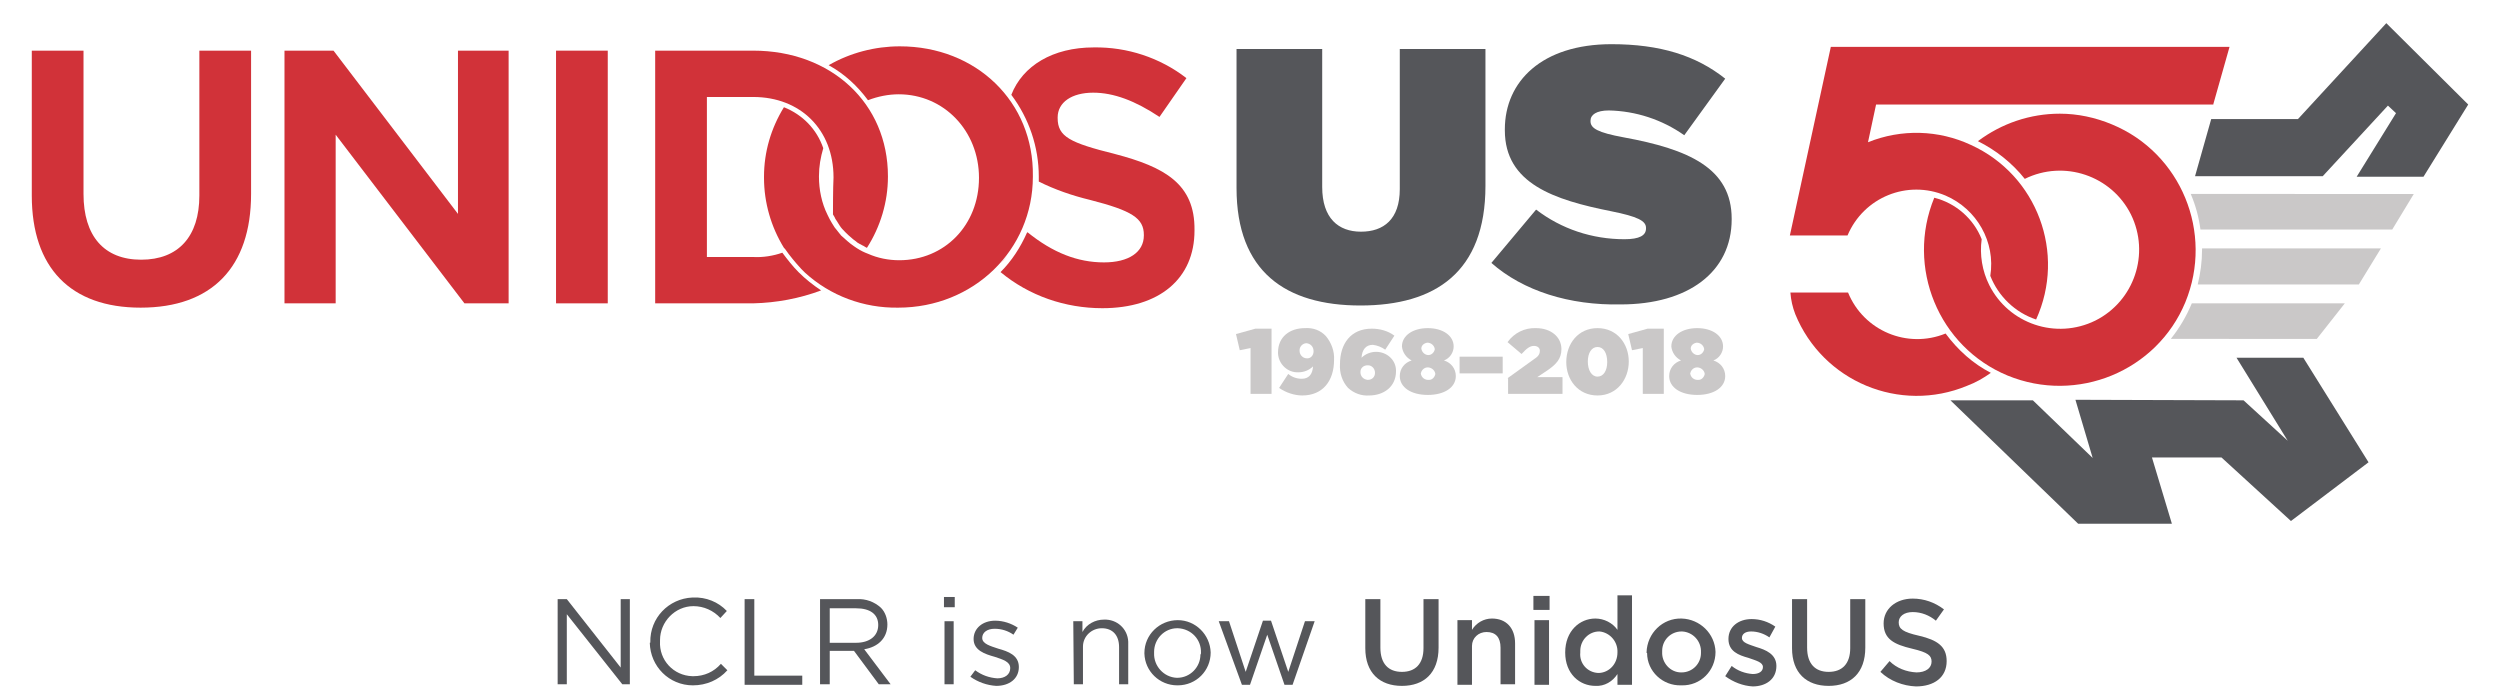 <?xml version="1.0" encoding="utf-8"?>
<!-- Generator: Adobe Illustrator 21.1.0, SVG Export Plug-In . SVG Version: 6.00 Build 0)  -->
<svg version="1.1" id="Layer_1" xmlns="http://www.w3.org/2000/svg" xmlns:xlink="http://www.w3.org/1999/xlink" x="0px" y="0px"
	 viewBox="0 0 464 129.5" style="enable-background:new 0 0 464 129.5;" xml:space="preserve">
<style type="text/css">
	.st0{fill:#55565A;}
	.st1{fill:#D13239;}
	.st2{fill:#CAC8C8;}
</style>
<title>unidosus50th_logo</title>
<path class="st0" d="M229.5,34.9V9.1h15.9v25.6c0,5.8,3,8.3,7.2,8.3c4.2,0,7.2-2.3,7.2-7.9V9.1h15.9v25.4c0,16-9.3,22.2-23.2,22.2
	S229.5,50.4,229.5,34.9z"/>
<path class="st0" d="M276.8,48.8l8.3-9.9c4.7,3.6,10.4,5.5,16.4,5.5c2.8,0,4-0.7,4-2v-0.1c0-1.3-1.5-2.1-6.5-3.1
	c-10.5-2.1-19.7-5.1-19.7-15V24c0-8.9,6.9-15.8,19.8-15.8c9,0,15.7,2.1,21.1,6.4l-7.6,10.5c-4.1-2.9-9-4.5-14-4.6
	c-2.3,0-3.4,0.8-3.4,1.9v0.1c0,1.3,1.3,2.1,6.2,3c12,2.2,20,5.7,20,15.1v0.1c0,9.8-8.1,15.8-20.6,15.8
	C291.3,56.7,282.7,54,276.8,48.8z"/>
<path class="st1" d="M26.1,57.1c13.2,0,20.5-7.5,20.5-21.1V9.4h-9.6v26.9c0,7.6-3.9,11.9-10.8,11.9S15.5,43.8,15.5,36V9.4H5.9v26.9
	C5.9,49.7,13.1,57.1,26.1,57.1z"/>
<polygon class="st1" points="94.4,56.3 94.4,9.4 85,9.4 85,39.7 61.9,9.4 52.8,9.4 52.8,56.3 62.3,56.3 62.3,25 86.2,56.3 "/>
<rect x="103.2" y="9.4" class="st1" width="9.6" height="46.9"/>
<path class="st1" d="M186.9,47.5l-1.2,1.4C186.1,48.5,186.5,48,186.9,47.5z"/>
<path class="st1" d="M207,28.6c-8.4-2.1-10.7-3.2-10.7-6.7v-0.1c0-2.8,2.6-4.6,6.6-4.6c3.8,0,7.8,1.5,12.3,4.5l5-7.2
	c-4.9-3.8-11-5.8-17.2-5.7c-7.6,0-13.2,3.4-15.3,8.8c3.3,4.4,5.1,9.7,5.1,15.2v0.1c0,0.3,0,0.5,0,0.8c3,1.5,6.2,2.6,9.5,3.4
	c7.8,2,10,3.4,10,6.5v0.1c0,3.1-2.8,5-7.4,5c-4.9,0-9.5-1.8-14.2-5.6l-0.1,0.1c-1.2,2.7-2.8,5.2-4.9,7.3c5.3,4.4,12,6.7,18.9,6.7
	c10.6,0,17.1-5.5,17.1-14.4v-0.1C221.8,34.1,216.1,31,207,28.6z"/>
<path class="st1" d="M167,8.6c-4.6,0-9.2,1.2-13.2,3.5c2.9,1.6,5.3,3.8,7.3,6.5c1.8-0.7,3.8-1.1,5.7-1.1c8.4,0,14.9,6.8,14.9,15.5
	V33c0,8.8-6.4,15.3-14.8,15.3c-2,0-4-0.4-5.8-1.2l-0.5-0.2c-0.7-0.3-1.4-0.7-2.1-1.2c-0.9-0.6-1.6-1.3-2.4-2c-0.4-0.5-0.8-1-1.2-1.5
	c-0.1-0.2-0.4-0.6-0.5-0.8c-0.1-0.2-0.3-0.5-0.4-0.7c-0.2-0.4-0.3-0.6-0.4-0.8c-1.1-2.2-1.6-4.7-1.6-7.1v-0.1c0-1.8,0.3-3.5,0.8-5.2
	c-1.2-3.5-3.8-6.2-7.3-7.6c-2.4,3.9-3.7,8.3-3.7,12.9V33c0,4.6,1.3,9.1,3.7,13l0.2,0.2c0.9,1.3,1.9,2.5,3,3.7
	c0.2,0.2,0.5,0.5,0.7,0.7c4.7,4.3,10.9,6.6,17.3,6.5c14,0,25-10.7,25-24.3v-0.1C191.9,18.9,181.2,8.6,167,8.6z"/>
<path class="st1" d="M154.6,39.8c0.2,0.4,0.1,0.1,0.3,0.5c0.2,0.5,0.3,0.5,0.4,0.7c0.2,0.3,0.3,0.5,0.5,0.8c0.3,0.5,0.7,0.9,1.1,1.3
	c0.3,0.3,0.7,0.7,1.2,1.1c0.3,0.3,0.7,0.5,1,0.8c0.3,0.2,0.2,0.1,0.5,0.3c0.1,0,0.5,0.3,0.6,0.3c0.3,0.2,0.5,0.3,0.7,0.4
	c2.5-3.9,3.9-8.5,3.9-13.2v-0.1c0-13.5-10.5-23.3-25-23.3h-18.2v46.9h18.2c4.3-0.1,8.6-0.9,12.6-2.4c-1.5-1-2.9-2.1-4.2-3.4
	c-1.1-1.1-2.1-2.4-3-3.6c-1.7,0.6-3.6,0.9-5.4,0.8h-8.6V18h8.6c8.8,0,14.9,6.1,14.9,14.9V33C154.6,34.9,154.6,39,154.6,39.8z"/>
<polygon class="st0" points="443.2,19.6 444.7,21 437.4,32.8 449.8,32.8 458.1,19.4 442.9,4.3 426.5,22.1 410.4,22.1 407.4,32.7 
	431.1,32.7 "/>
<polygon class="st0" points="415.1,66.4 424.6,81.8 416.4,74.3 385.2,74.2 388.4,85 377.3,74.3 362,74.3 385.7,97.2 403.1,97.2 
	399.4,84.9 412.3,84.9 425.2,96.7 439.6,85.8 427.5,66.4 "/>
<path class="st2" d="M406.6,36c0.9,2.1,1.5,4.3,1.8,6.6H444l4-6.6H406.6z"/>
<path class="st2" d="M406.8,56.3c-1,2.4-2.3,4.6-3.9,6.6H430l5.2-6.6H406.8z"/>
<path class="st2" d="M408.7,46.1c0,0.1,0,0.2,0,0.3c0,2.2-0.3,4.3-0.8,6.4h29.9l4.1-6.7L408.7,46.1z"/>
<path class="st1" d="M382.3,21.1c-5.5,0-10.8,1.8-15.2,5.1c3.4,1.7,6.4,4.1,8.7,7c7.3-3.6,16.1-0.6,19.7,6.6
	c3.6,7.3,0.6,16.1-6.6,19.7c-7.3,3.6-16.1,0.6-19.7-6.6c-1.3-2.6-1.8-5.6-1.4-8.5c-1.5-3.8-4.8-6.7-8.8-7.7
	c-5.3,12.9,0.8,27.7,13.6,33c12.9,5.3,27.7-0.8,33-13.6c5.3-12.9-0.8-27.7-13.6-33C388.9,21.8,385.6,21.1,382.3,21.1L382.3,21.1z"/>
<path class="st1" d="M410.8,19.3l3-10.6h-74l-7.6,35l10.7,0c3-7.1,11.1-10.4,18.2-7.4c5.8,2.5,9.3,8.6,8.3,14.9
	c1.5,3.8,4.6,6.8,8.5,8.1c5.6-12.3,0.2-26.8-12.1-32.4c-6-2.8-12.9-3-19.1-0.5l1.5-7H410.8z"/>
<path class="st1" d="M361.1,61.9c-7.1,2.9-15.2-0.5-18.1-7.6c0,0,0,0,0,0h-10.7c0.1,1.4,0.4,2.7,0.9,4c5.1,12.5,19.4,18.5,31.9,13.3
	c1.6-0.6,3-1.4,4.4-2.4C366.2,67.5,363.4,65,361.1,61.9z"/>
<path class="st2" d="M232.1,64.6l-2,0.4l-0.7-3l3.6-1h3v12.1h-3.9L232.1,64.6z"/>
<path class="st2" d="M237.4,72l1.7-2.6c0.7,0.6,1.6,0.9,2.5,0.9c1.3,0,2-0.8,2.1-2.3c-0.7,0.7-1.7,1.1-2.7,1.1
	c-2,0.1-3.7-1.5-3.8-3.5c0-0.1,0-0.1,0-0.2v0c0-2.9,2.2-4.5,5-4.5c1.5-0.1,2.9,0.4,3.9,1.5c1,1.2,1.6,2.8,1.5,4.4v0
	c0,3.9-2.1,6.6-5.9,6.6C240.3,73.4,238.7,72.9,237.4,72z M243.8,65.2L243.8,65.2c0-0.8-0.5-1.4-1.3-1.5c0,0,0,0,0,0
	c-0.7,0-1.3,0.6-1.3,1.3c0,0,0,0.1,0,0.1v0c0,0.7,0.5,1.3,1.2,1.4c0,0,0.1,0,0.1,0C243.2,66.6,243.8,66,243.8,65.2
	C243.8,65.3,243.8,65.3,243.8,65.2L243.8,65.2z"/>
<path class="st2" d="M250.2,72c-1.1-1.2-1.6-2.8-1.5-4.4v0c0-3.8,2-6.6,5.9-6.6c1.5,0,3,0.4,4.2,1.3l-1.7,2.6
	c-0.7-0.5-1.5-0.8-2.3-0.9c-1.3,0-2,0.9-2.1,2.4c0.7-0.7,1.7-1.1,2.7-1.1c2,0,3.7,1.5,3.7,3.5c0,0,0,0.1,0,0.1v0
	c0,2.9-2.3,4.5-5,4.5C252.7,73.5,251.3,73,250.2,72z M255.2,69.2L255.2,69.2c0-0.8-0.6-1.4-1.3-1.4c0,0,0,0-0.1,0
	c-0.7,0-1.3,0.5-1.3,1.2c0,0,0,0.1,0,0.1v0c0,0.7,0.5,1.3,1.3,1.4c0,0,0,0,0.1,0C254.6,70.5,255.2,70,255.2,69.2
	C255.2,69.2,255.2,69.2,255.2,69.2L255.2,69.2z"/>
<path class="st2" d="M259.8,69.8L259.8,69.8c0-1.4,0.9-2.5,2.2-2.9c-1-0.5-1.7-1.5-1.8-2.6v0c0-2,2-3.4,4.8-3.4s4.8,1.4,4.8,3.4v0
	c0,1.1-0.7,2.2-1.8,2.6c1.3,0.4,2.2,1.5,2.2,2.9v0c0,2.1-2.1,3.5-5.2,3.5S259.8,71.9,259.8,69.8z M266.4,69.4L266.4,69.4
	c-0.1-0.8-0.9-1.3-1.6-1.2c-0.6,0.1-1,0.6-1.1,1.1v0c0.1,0.8,0.8,1.3,1.6,1.2C265.8,70.5,266.3,70,266.4,69.4z M266.3,64.8
	L266.3,64.8c-0.1-0.7-0.7-1.2-1.4-1.2c-0.6,0.1-1.1,0.5-1.1,1.1v0c0.1,0.7,0.7,1.2,1.3,1.2C265.7,65.9,266.2,65.4,266.3,64.8z"/>
<path class="st2" d="M270.9,66.2h8v3.1h-8V66.2z"/>
<path class="st2" d="M279.8,70.2l5-3.6c0.8-0.5,1-1,1-1.5c0-0.5-0.4-0.9-1.1-0.9s-1.3,0.4-2.3,1.5l-2.6-2.2c1.2-1.7,3.2-2.7,5.3-2.6
	c2.7,0,4.7,1.6,4.7,3.9v0c0,1.8-1,2.8-2.4,3.8l-2.1,1.4h4.7v3.1h-10.1V70.2z"/>
<path class="st2" d="M290.7,67.2L290.7,67.2c0-3.4,2.2-6.3,5.8-6.3s5.8,2.9,5.8,6.2v0c0,3.3-2.2,6.3-5.8,6.3S290.7,70.5,290.7,67.2z
	 M298.3,67.2L298.3,67.2c0-1.7-0.7-2.8-1.8-2.8s-1.8,1.1-1.8,2.7v0c0,1.6,0.7,2.8,1.8,2.8S298.3,68.8,298.3,67.2L298.3,67.2z"/>
<path class="st2" d="M304.9,64.6l-2,0.4l-0.7-3l3.6-1h3v12.1h-3.9V64.6z"/>
<path class="st2" d="M309.8,69.8L309.8,69.8c0-1.4,0.9-2.5,2.2-2.9c-1-0.5-1.7-1.5-1.8-2.6v0c0-2,2-3.4,4.8-3.4s4.8,1.4,4.8,3.4v0
	c0,1.1-0.7,2.2-1.8,2.6c1.3,0.4,2.2,1.5,2.2,2.9v0c0,2.1-2.1,3.5-5.2,3.5S309.8,71.9,309.8,69.8z M316.4,69.4L316.4,69.4
	c-0.1-0.8-0.9-1.3-1.6-1.2c-0.6,0.1-1,0.6-1.1,1.1v0c0.1,0.8,0.8,1.3,1.6,1.2C315.8,70.5,316.3,70,316.4,69.4z M316.3,64.8
	L316.3,64.8c-0.1-0.7-0.7-1.2-1.4-1.2c-0.6,0.1-1.1,0.5-1.1,1.1v0c0.1,0.7,0.7,1.2,1.3,1.2C315.7,65.9,316.2,65.4,316.3,64.8z"/>
<g>
	<path class="st0" d="M103.5,111.2h1.7l10,12.7v-12.7h1.7V127h-1.4l-10.3-13v13h-1.7V111.2z"/>
	<path class="st0" d="M120.7,119.2L120.7,119.2c-0.1-4.5,3.4-8.1,7.8-8.3c0.1,0,0.2,0,0.2,0c2.3-0.1,4.6,0.8,6.2,2.5l-1.2,1.3
		c-1.3-1.4-3.1-2.2-5-2.2c-3.4,0-6.2,2.9-6.2,6.3c0,0.1,0,0.1,0,0.2v0c-0.2,3.5,2.5,6.4,6,6.5c0.1,0,0.1,0,0.2,0
		c2,0,3.8-0.8,5.1-2.3l1.2,1.2c-1.6,1.8-3.9,2.8-6.4,2.8c-4.4,0-7.9-3.5-8-7.9C120.7,119.3,120.7,119.3,120.7,119.2z"/>
	<path class="st0" d="M138.2,111.2h1.8v14.2h8.9v1.7h-10.7L138.2,111.2z"/>
	<path class="st0" d="M152.2,111.2h6.8c1.7-0.1,3.3,0.5,4.5,1.6c0.8,0.8,1.2,2,1.2,3.1v0c0,2.6-1.8,4.2-4.3,4.6l4.9,6.5h-2.2
		l-4.6-6.2H154v6.2h-1.8V111.2z M158.9,119.3c2.4,0,4.1-1.2,4.1-3.3v0c0-2-1.5-3.1-4.1-3.1H154v6.4L158.9,119.3z"/>
	<path class="st0" d="M175.2,110.8h2v1.9h-2V110.8z M175.3,115.3h1.7v11.7h-1.7V115.3z"/>
	<path class="st0" d="M180.1,125.6l0.9-1.2c1.2,0.9,2.6,1.4,4.1,1.5c1.4,0,2.4-0.7,2.4-1.9v0c0-1.2-1.4-1.6-2.9-2.1
		c-1.8-0.5-3.9-1.2-3.9-3.3v0c0-2,1.7-3.4,4-3.4c1.5,0,3,0.5,4.2,1.3l-0.8,1.3c-1-0.7-2.2-1.1-3.5-1.1c-1.4,0-2.3,0.7-2.3,1.7v0
		c0,1.1,1.5,1.5,3,2c1.8,0.5,3.8,1.2,3.8,3.4v0c0,2.2-1.8,3.5-4.2,3.5C183.2,127.2,181.5,126.6,180.1,125.6z"/>
	<path class="st0" d="M199.2,115.3h1.7v2c0.8-1.5,2.4-2.3,4-2.3c2.4-0.1,4.4,1.7,4.5,4.1c0,0.2,0,0.4,0,0.6v7.3h-1.7v-6.9
		c0-2.2-1.2-3.5-3.2-3.5c-1.9,0-3.5,1.5-3.5,3.4c0,0.1,0,0.2,0,0.3v6.7h-1.7L199.2,115.3z"/>
	<path class="st0" d="M212.4,121.2L212.4,121.2c0-3.4,2.8-6.1,6.2-6.1c3.3,0,6,2.7,6.1,6v0c0,3.4-2.7,6.1-6.1,6.1c0,0-0.1,0-0.1,0
		c-3.3,0-6-2.6-6.1-5.9C212.4,121.3,212.4,121.3,212.4,121.2z M222.9,121.2L222.9,121.2c0.1-2.5-1.8-4.5-4.3-4.6c0,0,0,0-0.1,0
		c-2.4,0-4.3,2-4.3,4.4c0,0.1,0,0.1,0,0.2v0c-0.1,2.4,1.8,4.5,4.2,4.6c0,0,0.1,0,0.1,0c2.4,0,4.3-2,4.3-4.3
		C222.9,121.4,222.9,121.3,222.9,121.2L222.9,121.2z"/>
	<path class="st0" d="M226.2,115.3h1.9l3.1,9.4l3.2-9.5h1.5l3.2,9.5l3.1-9.4h1.8l-4.1,11.8h-1.5l-3.2-9.3l-3.2,9.3h-1.5L226.2,115.3
		z"/>
	<path class="st0" d="M253.4,120.3v-9.1h2.8v9c0,3,1.5,4.5,4,4.5c2.5,0,4-1.5,4-4.4v-9.1h2.8v9c0,4.7-2.7,7.1-6.8,7.1
		C256.1,127.3,253.4,124.9,253.4,120.3z"/>
	<path class="st0" d="M270.5,115.1h2.7v1.8c0.8-1.3,2.2-2.1,3.7-2.1c2.7,0,4.3,1.8,4.3,4.6v7.6h-2.7v-6.8c0-1.9-0.9-2.9-2.6-2.9
		c-1.5,0-2.7,1.1-2.7,2.6c0,0.1,0,0.2,0,0.4v6.8h-2.7L270.5,115.1z"/>
	<path class="st0" d="M284.6,110.6h3v2.6h-3V110.6z M284.8,115.1h2.7v12h-2.7V115.1z"/>
	<path class="st0" d="M290.5,121.1L290.5,121.1c0-4,2.7-6.3,5.6-6.3c1.6,0,3.2,0.8,4.1,2.1v-6.4h2.7v16.6h-2.7v-2
		c-0.9,1.4-2.4,2.3-4.1,2.2C293.2,127.3,290.5,125.1,290.5,121.1z M300.2,121.1L300.2,121.1c0.1-2-1.4-3.7-3.3-3.9c0,0-0.1,0-0.1,0
		c-1.9,0-3.5,1.6-3.5,3.6c0,0.1,0,0.2,0,0.3v0c-0.2,2,1.3,3.7,3.3,3.8c0.1,0,0.1,0,0.2,0C298.7,124.8,300.2,123.2,300.2,121.1
		C300.2,121.1,300.2,121.1,300.2,121.1z"/>
	<path class="st0" d="M305.6,121.1L305.6,121.1c0.1-3.6,3-6.4,6.5-6.3c3.4,0.1,6.2,2.8,6.3,6.2v0c0,3.5-2.8,6.3-6.3,6.2
		c0,0-0.1,0-0.1,0c-3.4,0.1-6.3-2.6-6.3-6C305.6,121.2,305.6,121.2,305.6,121.1z M315.7,121.1L315.7,121.1c0.1-2.1-1.5-3.8-3.5-3.9
		c0,0-0.1,0-0.1,0c-2,0-3.6,1.6-3.6,3.6c0,0.1,0,0.2,0,0.2v0c-0.1,2,1.5,3.8,3.5,3.8c0,0,0.1,0,0.1,0c2,0,3.6-1.6,3.6-3.6
		C315.7,121.3,315.7,121.2,315.7,121.1z"/>
	<path class="st0" d="M320.2,125.5l1.2-1.9c1.1,0.9,2.5,1.4,3.9,1.5c1.2,0,1.9-0.5,1.9-1.3v0c0-0.9-1.3-1.2-2.7-1.7
		c-1.8-0.5-3.7-1.2-3.7-3.5v0c0-2.3,1.9-3.7,4.3-3.7c1.6,0,3.1,0.5,4.4,1.4l-1.1,2c-1-0.7-2.2-1.1-3.4-1.1c-1.1,0-1.7,0.5-1.7,1.2v0
		c0,0.9,1.3,1.2,2.7,1.7c1.7,0.5,3.7,1.3,3.7,3.5v0c0,2.5-2,3.8-4.4,3.8C323.5,127.3,321.7,126.6,320.2,125.5z"/>
	<path class="st0" d="M332.6,120.3v-9.1h2.8v9c0,3,1.5,4.5,4,4.5c2.5,0,4-1.5,4-4.4v-9.1h2.8v9c0,4.7-2.7,7.1-6.8,7.1
		C335.3,127.3,332.6,124.9,332.6,120.3z"/>
	<path class="st0" d="M349,124.7l1.7-2c1.3,1.3,3.1,2,5,2.1c1.7,0,2.8-0.8,2.8-2v0c0-1.1-0.6-1.7-3.6-2.4c-3.4-0.8-5.3-1.8-5.3-4.7
		v0c0-2.7,2.3-4.6,5.4-4.6c2.1,0,4.1,0.7,5.8,2l-1.5,2.1c-1.2-1-2.7-1.6-4.3-1.6c-1.6,0-2.6,0.8-2.6,1.9v0c0,1.2,0.7,1.8,3.8,2.5
		c3.4,0.8,5.1,2,5.1,4.7v0c0,3-2.3,4.7-5.7,4.7C353.2,127.3,350.8,126.4,349,124.7z"/>
</g>
</svg>
